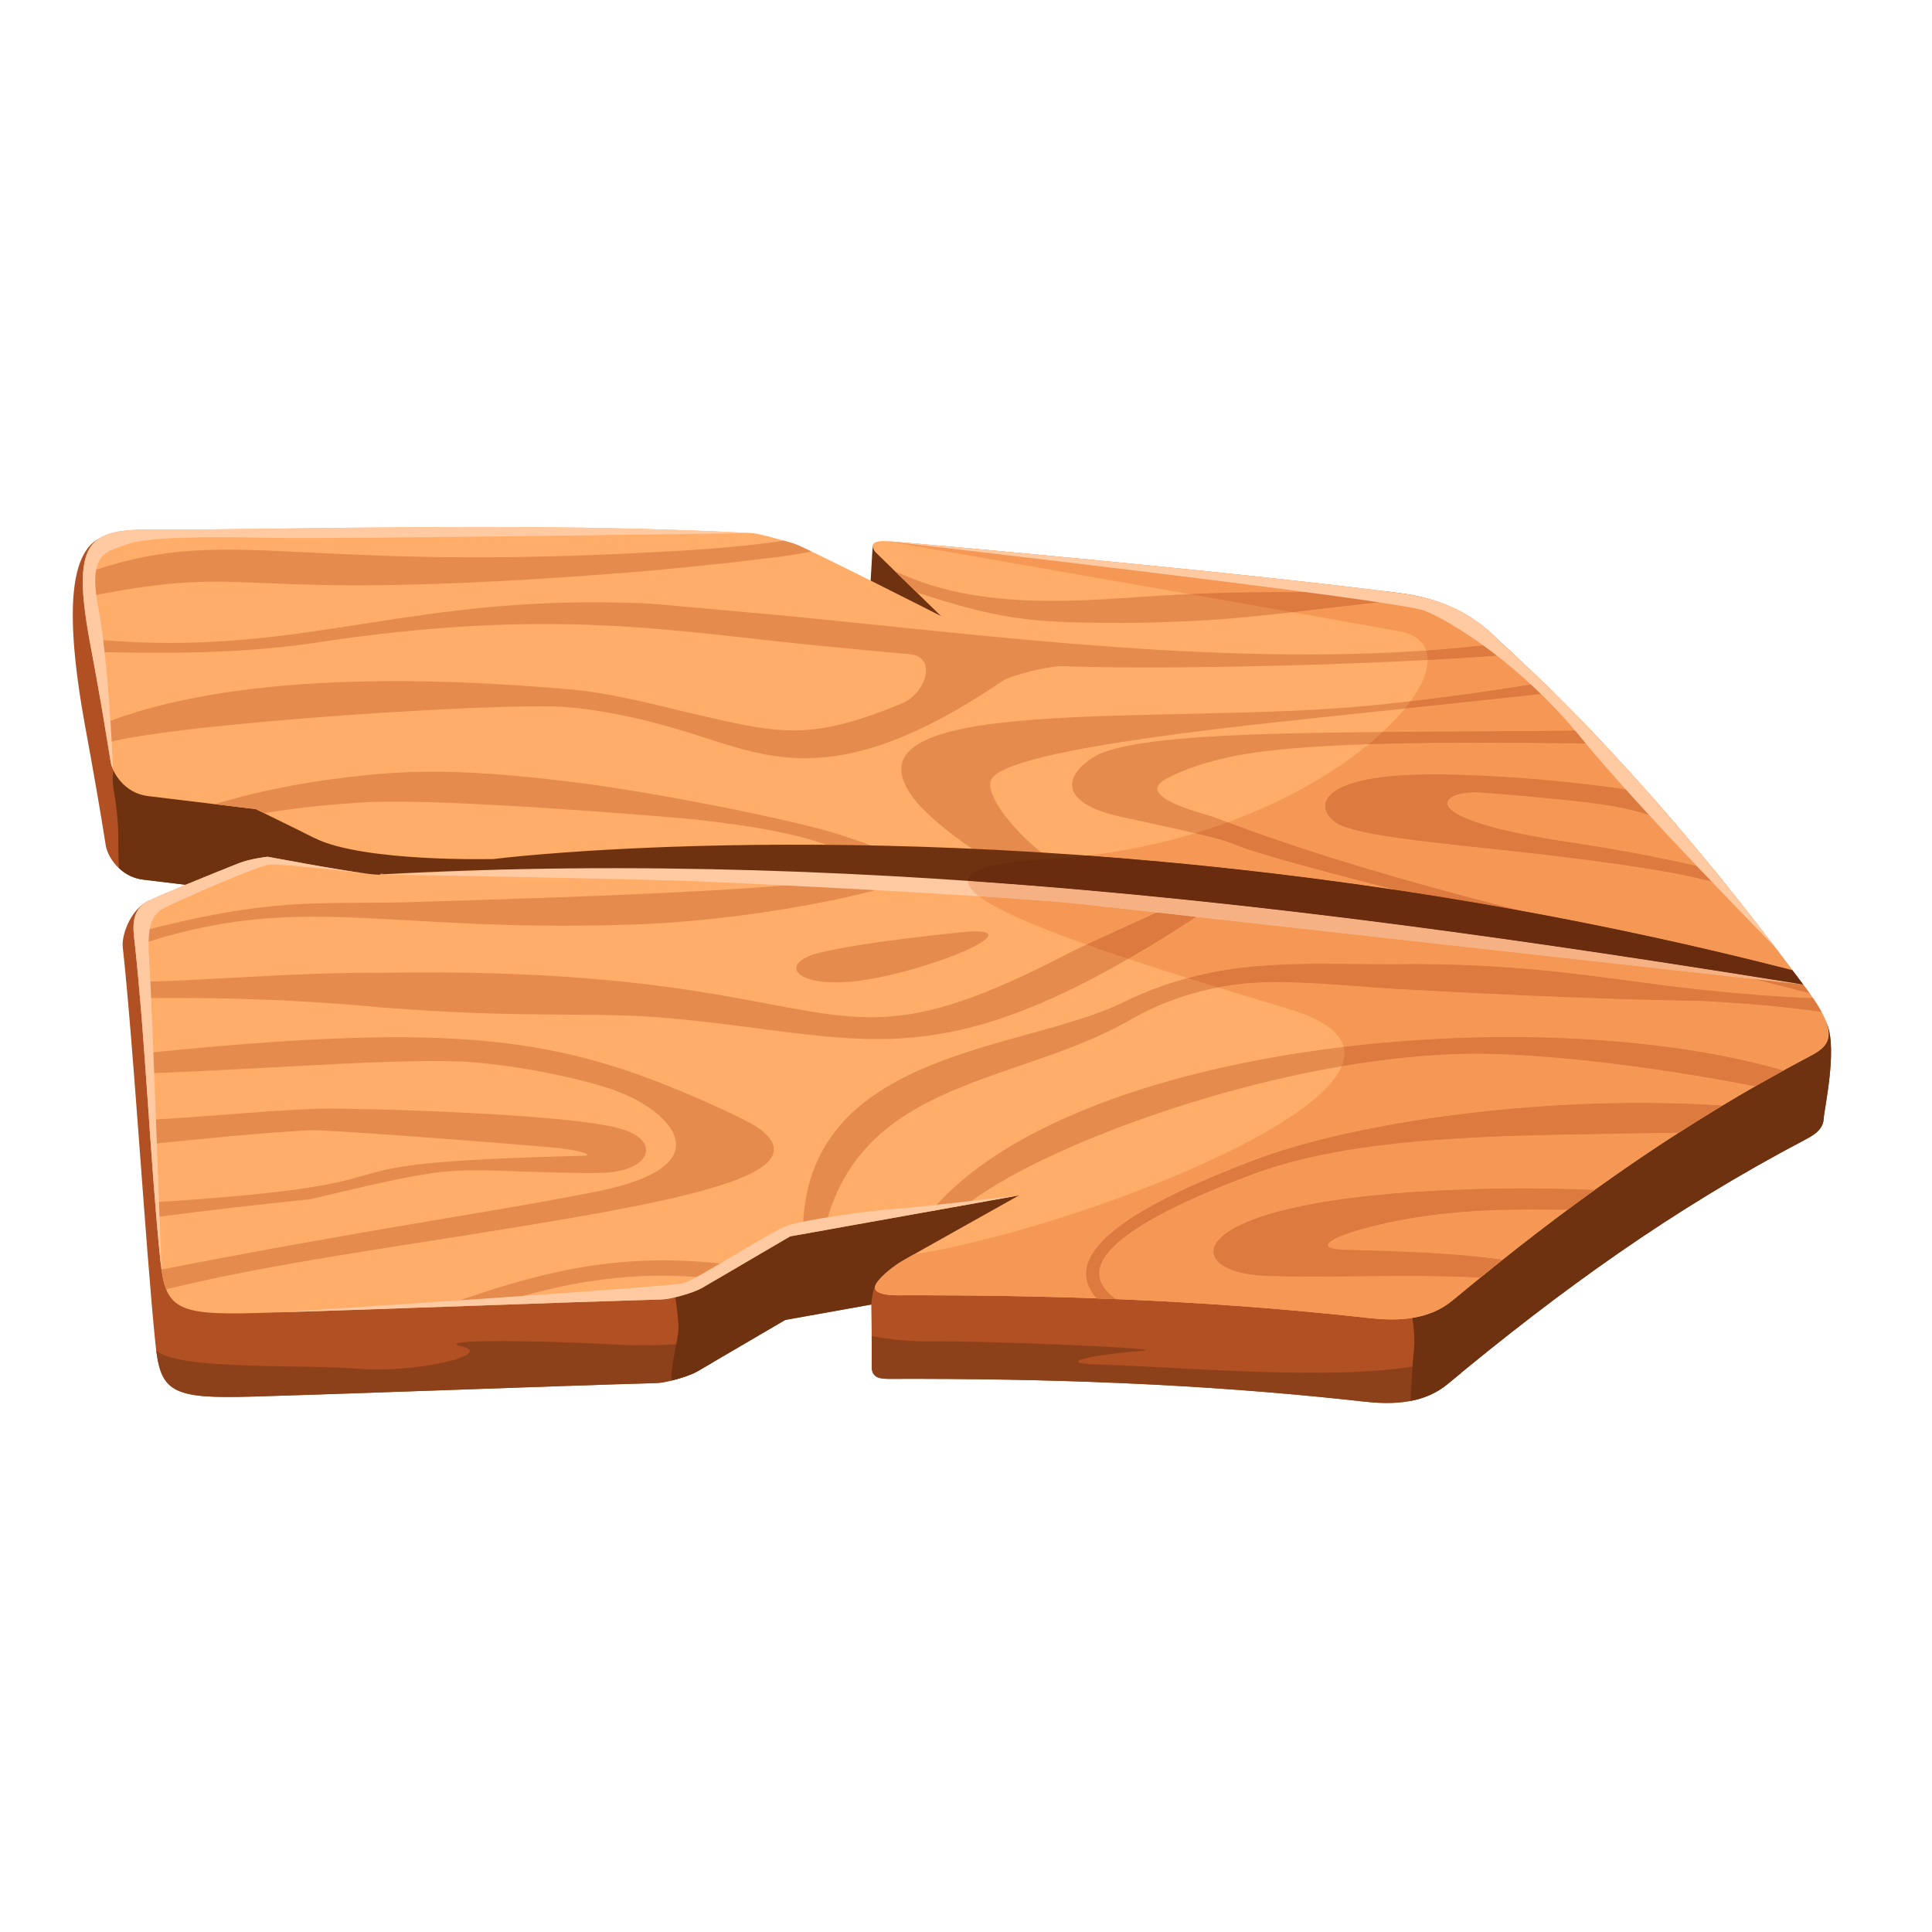 <svg xmlns="http://www.w3.org/2000/svg" xmlns:xlink="http://www.w3.org/1999/xlink" width="1000" zoomAndPan="magnify" viewBox="0 0 750 750" height="1000" preserveAspectRatio="xMidYMid meet" version="1.0"><defs><clipPath id="29db6a9fc5"><path d="M 28.25 207.555 L 710.816 207.555 L 710.816 544.645 L 28.25 544.645 Z M 28.25 207.555 " clip-rule="nonzero"/></clipPath><clipPath id="79ddb3b238"><path d="M 546 392.039 L 710.816 392.039 L 710.816 544 L 546 544 Z M 546 392.039 " clip-rule="nonzero"/></clipPath></defs><g clip-path="url(#29db6a9fc5)"><path fill="#b05023" d="M 708.121 395.5 C 675.27 350.953 626.605 323.723 583.211 284.094 C 577.234 278.637 567.18 266.02 541.922 262.738 C 475.41 254.109 351.75 243.16 342.559 242.531 C 333.367 241.902 338.059 246.883 338.059 246.883 L 363.391 271.582 C 363.391 271.582 310.176 244.543 306.117 243.391 C 302.062 242.246 292.844 239.523 289.812 239.367 C 218.582 235.77 122.645 220.605 48.738 207.91 C 27.242 204.219 23.758 231.422 33.199 282.758 C 36.117 298.633 38.781 313.723 41.074 328.281 C 41.691 332.207 46.309 340.363 55.562 341.48 C 64.809 342.598 97.391 346.539 97.391 346.539 C 97.391 346.539 147.332 370.707 145.852 371.879 C 144.371 373.055 102.043 365.027 102.043 365.027 C 102.043 365.027 95.355 365.727 90.73 367.574 C 85.102 369.824 77.805 364.32 71.359 358.82 C 65.316 353.66 60.031 348.5 57.578 349.734 C 50.355 353.363 47.18 363.289 47.648 367.586 C 51.852 406.027 56.484 483.863 60.32 521.441 C 62.242 540.273 66.117 543.098 97.812 542.156 C 151.047 540.57 205.488 538.348 255.121 536.891 C 257.883 536.805 266.66 534.738 270.941 532.234 C 275.223 529.73 304.855 512.391 304.855 512.391 L 338.23 506.418 C 338.23 506.418 338.496 520.781 338.406 530.52 C 338.359 535.496 342.535 535.285 346.402 535.273 C 406.305 535.098 465.363 537.105 525.633 543.668 C 533.902 544.57 550.082 547.129 561.949 537.281 C 605.887 500.812 649.098 469.555 701.066 442.262 C 704.957 440.215 707.785 438.051 707.965 434.18 C 708.137 430.469 714.195 403.734 708.121 395.5 " fill-opacity="1" fill-rule="nonzero"/></g><path fill="#8c411b" d="M 567.223 532.977 C 560.613 530.656 554.176 529.258 553.008 529.535 C 522.734 536.691 451.73 530.285 428.418 529.781 C 405.105 529.277 428.402 525.402 443.113 524.441 C 457.828 523.484 379.84 520.406 361.637 520.703 C 352.465 520.855 344.273 519.785 338.391 518.691 C 338.422 522.621 338.441 526.891 338.406 530.52 C 338.359 535.496 342.535 535.285 346.402 535.273 C 406.305 535.098 465.363 537.105 525.633 543.668 C 533.902 544.57 550.082 547.129 561.949 537.281 C 563.711 535.816 565.469 534.418 567.223 532.977 " fill-opacity="1" fill-rule="nonzero"/><path fill="#8c411b" d="M 238.078 521.922 C 212.109 520.414 166.555 519.688 179.406 522.73 C 192.258 525.766 161.426 533.195 139.277 531.367 C 117.129 529.535 69.098 532.016 60.652 524.273 C 62.734 540.535 67.793 543.047 97.816 542.156 C 151.047 540.57 205.488 538.348 255.121 536.891 C 257.883 536.805 266.66 534.738 270.941 532.234 C 271.828 531.715 273.832 530.543 276.398 529.043 C 278.691 523.227 280.02 519.414 280.02 519.414 C 280.02 519.414 264.043 523.434 238.078 521.922 " fill-opacity="1" fill-rule="nonzero"/><g clip-path="url(#79ddb3b238)"><path fill="#6e3211" d="M 701.066 442.262 C 704.957 440.215 707.785 438.051 707.965 434.18 C 708.137 430.469 714.195 403.734 708.121 395.5 C 707.758 395.012 707.371 394.551 707.008 394.066 C 704.836 392.57 703.074 391.766 702.062 392.156 C 696.035 394.492 546 500.723 546 500.723 C 546 500.723 549.891 514.566 548.91 523.73 C 548.355 528.891 547.902 537.379 547.613 543.816 C 552.57 542.859 557.555 540.926 561.949 537.281 C 605.887 500.812 649.098 469.555 701.066 442.262 " fill-opacity="1" fill-rule="nonzero"/></g><path fill="#6e3211" d="M 338.77 211.871 L 336.867 244.516 L 387.801 247.48 Z M 338.77 211.871 " fill-opacity="1" fill-rule="nonzero"/><path fill="#6e3211" d="M 375.934 486.137 L 427.234 461.59 C 427.234 461.59 403.121 446.895 355.168 450.07 C 307.215 453.25 260.75 495.277 260.75 495.277 C 260.75 495.277 263.688 510.938 263.371 516.344 C 263.129 520.504 260.359 529.941 260.707 535.914 C 264.234 535.059 268.383 533.73 270.941 532.234 C 275.223 529.73 304.855 512.391 304.855 512.391 L 338.23 506.418 C 338.23 506.418 338.57 501.477 339.711 499.402 C 340.848 497.328 375.934 486.137 375.934 486.137 " fill-opacity="1" fill-rule="nonzero"/><path fill="#6e3211" d="M 44.762 297.195 C 44.762 297.195 42.961 300.141 44.195 306.926 C 45.43 313.715 45.996 321.453 45.938 325.938 C 45.902 328.562 45.895 333.246 46.195 337.008 C 48.512 339.195 51.582 341 55.562 341.48 C 64.809 342.598 97.391 346.539 97.391 346.539 C 97.391 346.539 101.199 348.383 106.617 351.043 C 127.203 352.242 162.75 354.312 162.75 354.312 L 127.977 312.453 L 44.762 297.195 " fill-opacity="1" fill-rule="nonzero"/><path fill="#ffad69" d="M 701.699 384.52 C 668.848 339.973 628.492 291.281 585.102 251.652 C 579.125 246.195 569.07 233.574 543.812 230.301 C 477.297 221.668 353.641 210.719 344.449 210.09 C 335.254 209.461 339.949 214.441 339.949 214.441 L 365.281 239.145 C 365.281 239.145 312.066 212.102 308.008 210.953 C 303.949 209.801 294.734 207.082 291.703 206.93 C 220.473 203.328 152.418 204.723 77.434 205.547 C 73.473 205.59 69.777 205.566 66.348 205.543 C 36.336 205.328 26.562 205.117 35.086 250.316 C 38.078 266.176 40.672 281.281 42.961 295.844 C 43.582 299.766 48.199 307.922 57.449 309.039 C 66.699 310.16 99.277 314.098 99.277 314.098 C 99.277 314.098 149.223 338.266 147.742 339.441 C 146.262 340.613 103.934 332.59 103.934 332.59 C 103.934 332.59 97.246 333.285 92.621 335.133 C 81.711 339.492 62.645 347.188 57.578 349.734 C 50.355 353.363 51.777 361.227 52.246 365.523 C 56.449 403.965 58.375 451.426 62.211 489.004 C 64.133 507.828 68.008 510.656 99.703 509.715 C 152.934 508.129 207.375 505.906 257.012 504.445 C 259.773 504.367 268.547 502.297 272.832 499.793 C 277.113 497.285 306.746 479.949 306.746 479.949 L 395.605 464.043 C 395.605 464.043 353.793 487.441 350.441 489.414 C 347.09 491.387 342.328 495.016 340.297 498.078 C 337.543 502.227 344.422 502.844 348.293 502.832 C 408.195 502.656 467.258 504.664 527.523 511.227 C 535.793 512.129 551.977 514.688 563.836 504.84 C 607.777 468.371 650.988 437.113 702.953 409.82 C 710.574 405.816 714.109 401.348 701.699 384.52 " fill-opacity="1" fill-rule="nonzero"/><path fill="#e68b4e" d="M 295.41 438.605 C 290.797 435.227 280.465 430.648 275.512 428.418 C 218.195 402.855 179.414 396.281 56.027 408.836 C 56.219 411.465 56.414 414.094 56.602 416.738 C 106.562 414.82 159.375 410.434 183.375 412.352 C 199.812 413.605 225.48 418.246 240.523 423.984 C 258.445 430.82 283.223 452.242 231.398 462.598 C 192.602 470.352 144.109 476.91 62.68 492.836 C 63.105 495.867 63.664 498.402 64.508 500.496 C 101.02 491.539 142.871 485.609 181.109 479.492 C 257.125 467.332 318.766 457.09 295.41 438.605 " fill-opacity="1" fill-rule="nonzero"/><path fill="#e68b4e" d="M 191.363 506.621 C 219.883 497.344 247.25 492.809 278.426 496.52 C 280.941 495.047 283.992 493.262 287.18 491.398 C 243.98 485.508 213.141 492.195 171.332 507.328 C 178.039 507.09 184.719 506.855 191.363 506.621 " fill-opacity="1" fill-rule="nonzero"/><path fill="#e68b4e" d="M 60.227 466.703 C 60.383 468.633 60.531 470.586 60.691 472.488 C 80.492 469.828 100.508 467.559 120.238 465.574 C 183.324 450.621 170.219 454.582 226.613 455.359 C 230.277 455.398 233.969 455.371 237.805 454.984 C 253.422 453.012 256.094 441.965 239.777 437.871 C 218.449 432.207 137.402 430.055 124.258 430.398 C 103.137 431.105 88.559 432.93 57.863 434.734 C 58.082 437.863 58.301 440.996 58.52 444.102 C 79.336 442.047 100.086 439.828 120.711 438.738 C 125.504 438.523 178.582 442.371 213.496 445.355 C 226.141 446.434 230.586 448.578 226.566 448.684 C 104.172 451.609 180.898 458.938 60.227 466.703 " fill-opacity="1" fill-rule="nonzero"/><path fill="#e68b4e" d="M 486.523 450.48 C 446.426 465.762 408.996 485.027 425.73 504.059 C 428.227 504.148 430.723 504.234 433.219 504.336 C 413.488 490.324 440.586 472.77 488.262 455.09 C 531.496 439.965 587.922 440.883 651.73 439.715 C 657.301 436.137 662.949 432.617 668.684 429.16 C 602.883 424.797 527.457 434.934 486.523 450.48 " fill-opacity="1" fill-rule="nonzero"/><path fill="#e68b4e" d="M 490.629 495.254 C 500.922 495.699 513.586 495.578 526.914 495.457 C 542.859 495.312 559.754 495.168 574.676 495.996 C 577.551 493.664 580.43 491.332 583.309 489.043 C 564.16 486.273 541.824 485.695 521.93 485.145 C 511.102 484.844 514.668 481.125 527.668 477.418 C 556.105 469.305 584.539 469.438 600.176 469.574 C 603.668 469.605 606.52 469.633 608.598 469.574 C 613.793 465.656 613.832 465.715 619.098 461.93 C 601.281 461.164 583.305 461.121 568.852 461.734 C 458.234 465.258 456.375 493.488 490.629 495.254 " fill-opacity="1" fill-rule="nonzero"/><path fill="#e68b4e" d="M 415.211 369.84 C 347.582 405.102 334.504 395.645 278.965 386.188 C 250.59 381.359 211.137 376.527 147.664 377.66 C 116.363 377.371 85.082 380.355 53.801 381.211 C 53.988 383.277 54.156 385.41 54.336 387.504 C 85.375 387.078 116.414 388.059 147.402 391.035 C 207.148 395.738 228.574 392.383 260.844 395.359 C 341.316 402.73 366.707 422.973 478.555 346.441 L 478.879 340.945 C 467.793 345.648 421.223 366.703 415.211 369.84 " fill-opacity="1" fill-rule="nonzero"/><path fill="#e68b4e" d="M 599.117 264.918 C 575.781 268.801 552.09 271.914 532.98 273.781 C 452.98 281.934 319.078 267.961 356.273 311.902 C 362.41 318.715 371.285 325.555 381.16 331.996 C 390.016 332.34 398.836 332.441 407.555 333.387 C 405.25 331.711 402.984 329.973 400.812 328.047 C 391.645 319.914 382.438 308.059 384.781 302.734 C 390.336 290.129 494.789 280.492 533.234 276.352 L 603.188 268.902 C 601.836 267.562 600.48 266.242 599.117 264.918 " fill-opacity="1" fill-rule="nonzero"/><path fill="#e68b4e" d="M 661.082 384.277 C 626.906 380.715 599.613 374.441 549.004 374.227 C 541.086 374.371 533.492 374.301 526.098 374.23 C 495.562 373.938 468.566 373.645 437.211 388.508 C 399.027 408.25 311.48 406.727 311.688 479.066 L 320 477.578 C 334.098 417.914 396.246 421.309 440.398 394.945 C 456.488 386.18 474.52 381.492 492.902 381.285 C 511.25 381.039 529.977 383.461 548.746 384.258 C 617.602 388.145 660.195 388.547 660.746 388.578 C 676.25 389.391 691.727 390.66 707.113 392.832 C 706.246 391.227 705.152 389.453 703.809 387.484 C 689.516 386.969 675.293 385.762 661.082 384.277 " fill-opacity="1" fill-rule="nonzero"/><path fill="#e68b4e" d="M 361.418 470.164 L 375.148 467.707 C 377.086 466.266 378.984 464.785 381.078 463.508 C 413.77 441.34 500.332 409.547 572.5 409.031 C 604.508 409.145 647.051 415.02 681.348 421.719 C 684.977 419.641 688.703 417.609 692.414 415.574 C 595.832 387.57 417.223 404.375 361.418 470.164 " fill-opacity="1" fill-rule="nonzero"/><path fill="#e68b4e" d="M 430.941 241.816 C 441.508 241.945 452.039 241.539 462.559 241.082 C 492.988 239.676 523.102 234.379 553.422 232.191 C 550.473 231.422 547.316 230.754 543.812 230.301 C 541.836 230.043 539.797 229.785 537.727 229.523 C 512.59 230.176 486.875 229.348 462.059 230.617 C 429.91 231.719 384.551 239.516 347.371 221.68 L 355.887 229.984 C 388.359 240.625 400.691 241.586 430.941 241.816 " fill-opacity="1" fill-rule="nonzero"/><path fill="#e68b4e" d="M 339.723 379.73 C 369.918 373.891 401.941 358.41 371.145 362.125 C 371.145 362.125 335.664 365.551 318.043 369.871 C 300.418 374.188 309.527 385.566 339.723 379.73 " fill-opacity="1" fill-rule="nonzero"/><path fill="#e68b4e" d="M 554.004 300.617 C 508.371 301.074 510.523 315.172 519.875 320.109 C 531.602 325.73 573.129 328.387 608.496 332.887 C 622.605 334.645 636.676 336.57 650.617 339.117 C 657.141 340.469 663.773 341.883 670.203 343.719 C 668.578 341.703 666.953 339.688 665.309 337.672 C 660.723 336.594 656.137 335.574 651.527 334.594 C 637.527 331.566 623.453 329.043 609.332 326.945 C 546.352 317.598 559.07 306.707 574.344 307.66 C 583.363 308.227 597.84 309.586 604.051 310.203 C 622.207 312.043 633.996 313.301 650.699 320.199 C 647.121 316.016 643.484 311.875 639.82 307.738 C 625.703 305.484 611.492 303.801 597.215 302.535 C 582.906 301.387 568.551 300.539 554.004 300.617 " fill-opacity="1" fill-rule="nonzero"/><path fill="#e68b4e" d="M 219.449 274.477 C 234.703 275.688 249.816 279.059 264.723 283.609 C 296.809 292.996 322.906 309.301 389.418 264.223 C 392.371 262.223 407.145 258.43 412.586 258.621 C 455.016 260.137 539.742 257.965 587.621 254.035 C 586.773 253.254 585.949 252.426 585.102 251.652 C 584.465 251.07 583.75 250.375 583.012 249.648 C 497.066 260.656 400.121 248.57 321.18 240.648 C 304.41 238.887 287.605 237.527 270.82 235.949 C 262.418 235.242 254.09 234.227 245.492 234.043 C 203.926 232.695 173.09 237.195 144.125 241.691 C 109.91 247 78.305 252.312 34.688 248 C 34.832 248.797 34.93 249.488 35.086 250.316 C 35.262 251.246 35.406 252.121 35.578 253.047 C 63.73 253.75 91.781 253.816 119.832 249.898 C 215.246 235.066 262.559 245.438 320.266 250.875 C 331.211 251.957 342.16 252.984 353.113 253.965 C 363.922 254.938 359.688 269.129 349.91 273.16 C 313.387 288.23 301.879 284.621 266.645 276.508 C 251.426 272.824 235.98 268.824 220.023 267.504 C 197.641 265.809 101.672 256.688 40.473 280.754 C 40.895 283.266 41.305 285.758 41.707 288.238 C 71.816 280.426 197.074 272.566 219.449 274.477 " fill-opacity="1" fill-rule="nonzero"/><path fill="#e68b4e" d="M 425.754 293.184 C 412.648 300.719 410.75 311.57 434.59 316.957 C 518.02 334.996 426.469 316.906 577.898 354.562 C 619.516 364.562 661.012 374.879 702.441 385.566 C 702.188 385.211 701.965 384.887 701.699 384.52 C 699.996 382.211 698.191 379.848 696.445 377.52 C 532.668 344.074 477.82 318.977 469.332 316.602 C 454.613 312.426 445.141 307.875 451.105 303.34 C 453.594 301.445 467.352 294.492 490.598 291.668 C 523.016 287.727 572.418 288.113 622.434 288.684 C 620.824 286.973 619.246 285.227 617.625 283.531 C 532.598 284.695 447.234 282.461 425.754 293.184 " fill-opacity="1" fill-rule="nonzero"/><path fill="#e68b4e" d="M 32.461 231.93 C 104.602 217.367 82.355 235.156 246.562 222.035 C 259.227 220.996 271.859 219.598 284.516 218.312 L 303.508 216.016 C 306.68 215.586 309.848 215.062 313.059 214.52 C 313.715 214.395 314.387 214.227 315.047 214.098 C 311.383 212.352 308.785 211.172 308.008 210.953 C 306.996 210.664 305.66 210.277 304.18 209.859 C 303.668 209.938 303.172 210.047 302.664 210.125 C 296.461 211.062 290.188 211.715 283.91 212.305 C 271.344 213.531 258.703 214.109 246.082 214.75 C 109.203 221.602 87.727 203 32.25 222.898 C 32.094 225.484 32.18 228.516 32.461 231.93 " fill-opacity="1" fill-rule="nonzero"/><path fill="#e68b4e" d="M 52.422 367.262 C 116.094 345.684 147.707 361.965 242.707 358.984 C 287.172 357.984 346.418 347.152 368.055 335.703 L 364.609 330.191 C 346.855 341.355 322.879 345.445 158.316 350.23 C 122.488 351.188 106.125 347.906 51.914 362.301 C 52.008 363.484 52.145 364.598 52.246 365.523 C 52.309 366.086 52.359 366.691 52.422 367.262 " fill-opacity="1" fill-rule="nonzero"/><path fill="#e68b4e" d="M 270.039 318.137 C 280.547 319.363 291.055 320.695 301.402 322.77 C 311.625 324.906 322.203 327.508 330.816 332.535 L 340.012 328.762 C 338.953 328.348 331.727 325.973 330.672 325.598 C 321.168 322.191 311.859 320.164 302.43 317.969 C 291.984 315.645 281.531 313.398 271.02 311.516 C 250.035 307.488 228.926 304.016 207.668 301.918 C 184.512 299.578 166.023 298.617 143.16 300.805 C 122.902 302.812 102.934 306.246 83.406 312.18 C 92.023 313.219 99.277 314.098 99.277 314.098 C 99.277 314.098 100.531 314.703 102.48 315.656 C 116.203 313.492 130.066 311.98 143.883 311.359 C 174.773 309.992 260.535 317.18 270.039 318.137 " fill-opacity="1" fill-rule="nonzero"/><path fill="#ffcaa1" d="M 147.742 339.441 C 147.742 339.441 239.246 341.078 263.219 341.855 C 287.195 342.633 393.949 348.047 420.238 350.992 C 446.531 353.934 699.945 382.172 699.945 382.172 C 699.945 382.172 689.016 377.492 678.125 375.797 C 667.23 374.102 444.543 339.129 420.605 337.758 C 396.664 336.387 303.473 329.449 260.461 333.301 C 217.449 337.152 147.742 339.441 147.742 339.441 " fill-opacity="1" fill-rule="nonzero"/><path fill="#6e3211" d="M 695.777 376.629 C 477.66 320.59 290.812 325.742 219.578 330.902 C 192.723 332.844 182.301 334.789 192.836 333.453 C 192.836 333.453 141.094 334.922 121.895 325.238 C 144.609 343.164 146.633 339.484 161.027 337.57 C 156.609 338.207 152.094 338.742 147.742 339.441 C 344.07 328.75 533.93 355.508 699.945 382.172 C 699.34 381.352 696.391 377.449 695.777 376.629 " fill-opacity="1" fill-rule="nonzero"/><path fill="#a9461d" d="M 540.352 512.203 C 535.34 512.203 530.809 511.586 527.523 511.227 C 527.078 511.18 526.637 511.129 526.188 511.082 C 526.637 511.129 527.078 511.18 527.523 511.227 C 530.809 511.586 535.34 512.203 540.352 512.203 C 542.91 512.203 545.59 512.043 548.301 511.602 C 545.59 512.043 542.91 512.203 540.352 512.203 M 526.164 511.078 C 525.961 511.059 525.77 511.035 525.57 511.016 C 525.77 511.035 525.961 511.059 526.164 511.078 " fill-opacity="1" fill-rule="nonzero"/><path fill="#6a2c0e" d="M 340.355 497.988 C 342.422 494.945 347.125 491.367 350.441 489.414 C 347.125 491.367 342.422 494.945 340.355 497.988 M 350.441 489.414 C 350.613 489.312 350.898 489.148 351.273 488.934 C 350.898 489.148 350.617 489.312 350.441 489.414 " fill-opacity="1" fill-rule="nonzero"/><path fill="#f59856" d="M 540.352 512.203 C 535.34 512.203 530.809 511.586 527.523 511.227 C 527.078 511.18 526.637 511.129 526.188 511.082 C 526.18 511.082 526.172 511.082 526.164 511.078 C 525.961 511.059 525.77 511.035 525.57 511.016 C 494.555 507.688 463.852 505.559 433.184 504.309 C 413.52 490.301 440.617 472.758 488.262 455.09 C 531.473 439.973 587.859 440.883 651.621 439.715 C 640.488 446.867 629.656 454.262 619.004 461.922 C 609.371 461.512 599.695 461.312 590.555 461.312 C 582.816 461.312 575.465 461.453 568.852 461.734 C 458.234 465.258 456.375 493.488 490.629 495.254 C 496.164 495.496 502.387 495.57 509.031 495.57 C 514.738 495.57 520.754 495.516 526.914 495.457 C 533.074 495.402 539.379 495.344 545.652 495.344 C 555.594 495.344 565.469 495.488 574.609 495.992 C 571.02 498.906 567.43 501.855 563.836 504.84 C 559.09 508.781 553.645 510.734 548.301 511.602 C 545.59 512.043 542.91 512.203 540.352 512.203 M 425.695 504.023 C 402.297 503.176 378.906 502.824 355.395 502.824 C 353.031 502.824 350.656 502.824 348.293 502.832 C 348.258 502.832 348.223 502.836 348.191 502.836 C 344.93 502.836 339.664 502.379 339.66 499.809 C 339.66 499.312 339.855 498.742 340.297 498.078 C 340.316 498.047 340.336 498.02 340.355 497.988 C 342.422 494.945 347.125 491.367 350.441 489.414 C 350.617 489.312 350.898 489.148 351.273 488.934 C 352.059 488.484 353.258 487.805 354.727 486.977 C 407.723 478.602 509.262 441.562 520.82 413.926 C 538.254 410.949 555.762 409.148 572.5 409.031 C 604.488 409.145 647 415.012 681.289 421.707 C 677.004 424.16 672.777 426.645 668.602 429.156 C 658.211 428.469 647.574 428.145 636.875 428.145 C 579.859 428.145 520.973 437.395 486.523 450.48 C 446.453 465.754 409.047 485 425.695 504.023 M 583.266 489.035 C 564.133 486.27 541.809 485.695 521.93 485.145 C 511.102 484.844 514.668 481.125 527.668 477.418 C 552.465 470.344 577.258 469.539 593.562 469.539 C 595.961 469.539 598.172 469.555 600.176 469.574 C 602.18 469.59 603.973 469.609 605.531 469.609 C 606.664 469.609 607.668 469.602 608.539 469.574 C 600.043 475.883 591.645 482.367 583.266 489.035 M 692.297 415.539 C 662.566 406.938 625.066 402.57 585.789 402.57 C 564.59 402.57 542.875 403.84 521.578 406.402 C 520.102 400.711 513.512 395.664 500.27 391.684 C 491.066 388.918 481.824 386.121 472.762 383.328 C 479.375 382.051 486.117 381.363 492.902 381.285 C 493.781 381.273 494.668 381.266 495.551 381.266 C 513.047 381.266 530.879 383.5 548.746 384.258 C 617.602 388.145 660.195 388.547 660.746 388.578 C 676.25 389.391 691.727 390.66 707.113 392.832 C 706.246 391.227 705.152 389.453 703.809 387.484 C 689.516 386.969 675.293 385.762 661.082 384.277 C 626.906 380.715 599.613 374.441 549.004 374.227 C 545.629 374.289 542.309 374.309 539.039 374.309 C 534.645 374.309 530.34 374.27 526.098 374.23 C 521.863 374.188 517.695 374.148 513.574 374.148 C 495.754 374.148 478.816 374.902 461.055 379.688 C 453.074 377.18 445.324 374.691 437.945 372.234 C 446.176 367.488 454.957 362.078 464.391 355.918 C 527.32 362.934 636.984 375.156 680.93 380.051 C 688.102 381.879 695.277 383.719 702.441 385.566 C 702.188 385.211 701.965 384.887 701.699 384.52 C 707.551 392.457 709.859 397.645 709.859 401.332 C 709.863 405.461 706.98 407.707 702.953 409.82 C 699.359 411.707 695.809 413.613 692.297 415.539 M 701.699 384.52 C 701.121 383.734 700.527 382.941 699.93 382.148 C 699.285 381.281 696.387 377.441 695.777 376.629 C 659.637 367.344 624.328 359.73 590.289 353.527 C 524.402 336.91 490.789 324.48 476.625 319.203 C 499.387 310.848 518.023 299.871 531.324 288.906 C 544.59 288.477 558.934 288.328 573.855 288.328 C 589.598 288.328 605.98 288.496 622.434 288.684 C 620.824 286.973 619.246 285.227 617.625 283.531 C 589.973 283.91 562.285 283.93 536.766 284.152 C 540.078 281.07 542.957 278.02 545.359 275.062 L 603.188 268.902 C 601.836 267.562 600.48 266.242 599.117 264.918 C 581.418 267.863 563.504 270.367 547.551 272.219 C 551.895 266.238 554.195 260.727 554.215 256.211 C 566.441 255.574 577.805 254.84 587.621 254.035 C 586.773 253.254 585.949 252.426 585.102 251.652 C 628.492 291.281 668.848 339.973 701.699 384.52 M 670.203 343.719 C 668.578 341.703 666.953 339.688 665.309 337.672 C 660.723 336.594 656.137 335.574 651.527 334.594 C 637.527 331.566 623.453 329.043 609.332 326.945 C 548.957 317.984 558.148 307.602 572.473 307.602 C 573.086 307.602 573.711 307.621 574.344 307.66 C 583.363 308.227 597.84 309.586 604.051 310.203 C 622.207 312.043 633.996 313.301 650.699 320.199 C 647.121 316.016 643.484 311.875 639.82 307.738 C 625.703 305.484 611.492 303.801 597.215 302.535 C 583.504 301.438 569.738 300.609 555.816 300.609 C 555.211 300.609 554.609 300.613 554.004 300.617 C 508.371 301.074 510.523 315.172 519.875 320.109 C 531.602 325.73 573.129 328.387 608.496 332.887 C 622.605 334.645 636.676 336.57 650.617 339.117 C 657.141 340.469 663.773 341.883 670.203 343.719 M 421.781 366.684 C 402.285 359.75 387.055 353.293 380.031 347.914 C 397.656 349.035 412.465 350.121 420.238 350.992 C 424.52 351.469 434.816 352.621 449.059 354.207 C 438.824 358.832 428.441 363.574 421.781 366.684 M 541.828 345.484 C 499.211 339.09 459 334.84 422.062 332.125 C 437 330.387 451.012 327.359 463.922 323.453 C 490.668 329.691 460.5 324.695 541.828 345.484 M 553.637 252.523 C 552.516 249.258 549.727 246.809 545.129 245.484 C 544.152 245.203 526.348 242.02 501.703 237.664 C 518.941 235.691 536.148 233.438 553.422 232.191 C 550.473 231.422 547.316 230.754 543.812 230.301 C 566.336 233.223 576.77 243.574 583 249.652 C 573.348 250.887 563.539 251.832 553.637 252.523 M 585.078 251.629 C 585.074 251.629 585.074 251.625 585.07 251.625 C 585.074 251.625 585.074 251.629 585.078 251.629 M 461.766 230.629 C 406.621 220.941 344.449 210.09 344.449 210.09 C 353.641 210.719 477.297 221.668 543.812 230.301 C 541.836 230.043 539.797 229.785 537.727 229.523 C 512.59 230.176 486.875 229.348 462.059 230.617 C 461.961 230.621 461.863 230.625 461.766 230.629 " fill-opacity="1" fill-rule="nonzero"/><path fill="#dd7a40" d="M 433.184 504.309 C 430.684 504.207 428.191 504.109 425.695 504.023 C 409.047 485 446.453 465.754 486.523 450.48 C 520.973 437.395 579.859 428.145 636.875 428.145 C 647.574 428.145 658.211 428.469 668.602 429.156 C 662.855 432.617 657.203 436.133 651.621 439.715 C 587.859 440.883 531.473 439.973 488.262 455.09 C 440.617 472.758 413.52 490.301 433.184 504.309 " fill-opacity="1" fill-rule="nonzero"/><path fill="#dd7a40" d="M 574.609 495.992 C 565.469 495.488 555.594 495.344 545.652 495.344 C 539.379 495.344 533.074 495.402 526.914 495.457 C 520.754 495.516 514.738 495.57 509.031 495.57 C 502.387 495.57 496.164 495.496 490.629 495.254 C 456.375 493.488 458.234 465.258 568.852 461.734 C 575.465 461.453 582.816 461.312 590.555 461.312 C 599.695 461.312 609.371 461.512 619.004 461.922 C 615.5 464.445 612.008 466.996 608.539 469.574 C 607.668 469.602 606.664 469.609 605.531 469.609 C 603.973 469.609 602.18 469.59 600.176 469.574 C 598.172 469.555 595.961 469.539 593.562 469.539 C 577.258 469.539 552.465 470.344 527.668 477.418 C 514.668 481.125 511.102 484.844 521.93 485.145 C 541.809 485.695 564.133 486.27 583.266 489.035 C 580.379 491.332 577.492 493.652 574.609 495.992 " fill-opacity="1" fill-rule="nonzero"/><path fill="#dd7a40" d="M 437.945 372.234 C 432.312 370.359 426.898 368.508 421.781 366.684 C 428.441 363.574 438.824 358.832 449.059 354.207 C 453.766 354.734 458.898 355.305 464.391 355.918 C 454.957 362.078 446.176 367.488 437.945 372.234 " fill-opacity="1" fill-rule="nonzero"/><path fill="#dd7a40" d="M 545.359 275.062 C 546.141 274.105 546.871 273.156 547.551 272.219 C 563.504 270.367 581.418 267.863 599.117 264.918 C 600.48 266.242 601.836 267.562 603.188 268.902 L 545.359 275.062 " fill-opacity="1" fill-rule="nonzero"/><path fill="#dd7a40" d="M 707.113 392.832 C 691.727 390.66 676.25 389.391 660.746 388.578 C 660.195 388.547 617.602 388.145 548.746 384.258 C 530.879 383.5 513.047 381.266 495.551 381.266 C 494.668 381.266 493.781 381.273 492.902 381.285 C 486.117 381.363 479.375 382.051 472.762 383.328 C 468.816 382.113 464.914 380.898 461.055 379.688 C 478.816 374.902 495.754 374.148 513.574 374.148 C 517.695 374.148 521.863 374.188 526.098 374.23 C 530.34 374.27 534.645 374.309 539.039 374.309 C 542.309 374.309 545.629 374.289 549.004 374.227 C 599.613 374.441 626.906 380.715 661.082 384.277 C 675.293 385.762 689.516 386.969 703.809 387.484 C 705.152 389.453 706.246 391.227 707.113 392.832 " fill-opacity="1" fill-rule="nonzero"/><path fill="#dd7a40" d="M 681.289 421.707 C 647 415.012 604.488 409.145 572.5 409.031 C 555.762 409.148 538.254 410.949 520.82 413.926 C 521.91 411.324 522.199 408.805 521.578 406.402 C 542.875 403.84 564.59 402.57 585.789 402.57 C 625.066 402.57 662.566 406.938 692.297 415.539 C 688.582 417.574 684.914 419.629 681.289 421.707 " fill-opacity="1" fill-rule="nonzero"/><path fill="#dd7a40" d="M 501.703 237.664 C 489.641 235.531 475.93 233.117 461.766 230.629 C 461.863 230.625 461.961 230.621 462.059 230.617 C 486.875 229.348 512.59 230.176 537.727 229.523 C 539.797 229.785 541.836 230.043 543.812 230.301 C 547.316 230.754 550.473 231.422 553.422 232.191 C 536.148 233.438 518.941 235.691 501.703 237.664 " fill-opacity="1" fill-rule="nonzero"/><path fill="#dd7a40" d="M 670.203 343.719 C 663.773 341.883 657.141 340.469 650.617 339.117 C 636.676 336.57 622.605 334.645 608.496 332.887 C 573.129 328.387 531.602 325.73 519.875 320.109 C 510.523 315.172 508.371 301.074 554.004 300.617 C 554.609 300.613 555.211 300.609 555.816 300.609 C 569.738 300.609 583.504 301.438 597.215 302.535 C 611.492 303.801 625.703 305.484 639.82 307.738 C 643.484 311.875 647.121 316.016 650.699 320.199 C 633.996 313.301 622.207 312.043 604.051 310.203 C 597.84 309.586 583.363 308.227 574.344 307.66 C 573.711 307.621 573.086 307.602 572.473 307.602 C 558.148 307.602 548.957 317.984 609.332 326.945 C 623.453 329.043 637.527 331.566 651.527 334.594 C 656.137 335.574 660.723 336.594 665.309 337.672 C 666.953 339.688 668.578 341.703 670.203 343.719 " fill-opacity="1" fill-rule="nonzero"/><path fill="#dd7a40" d="M 554.215 256.211 C 554.223 254.895 554.031 253.66 553.637 252.523 C 563.539 251.832 573.348 250.887 583.012 249.648 C 583.746 250.375 584.43 251.039 585.07 251.625 C 585.074 251.625 585.074 251.629 585.078 251.629 C 585.086 251.637 585.094 251.645 585.102 251.652 C 585.949 252.426 586.773 253.254 587.621 254.035 C 577.805 254.84 566.441 255.574 554.215 256.211 " fill-opacity="1" fill-rule="nonzero"/><path fill="#dd7a40" d="M 702.441 385.566 C 695.277 383.719 688.102 381.879 680.93 380.051 C 692.855 381.383 699.945 382.172 699.945 382.172 C 699.941 382.164 699.938 382.156 699.93 382.148 C 700.527 382.941 701.121 383.734 701.699 384.52 C 701.965 384.887 702.188 385.211 702.441 385.566 M 590.289 353.527 C 573.824 350.527 557.668 347.859 541.828 345.484 C 460.5 324.695 490.668 329.691 463.922 323.453 C 468.281 322.133 472.527 320.711 476.625 319.203 C 490.789 324.48 524.402 336.91 590.289 353.527 M 531.324 288.906 C 533.254 287.32 535.07 285.73 536.766 284.152 C 562.285 283.93 589.973 283.91 617.625 283.531 C 619.246 285.227 620.824 286.973 622.434 288.684 C 605.98 288.496 589.598 288.328 573.855 288.328 C 558.934 288.328 544.59 288.477 531.324 288.906 " fill-opacity="1" fill-rule="nonzero"/><path fill="#f5b183" d="M 699.945 382.172 C 699.945 382.172 692.855 381.383 680.93 380.051 C 636.984 375.156 527.32 362.934 464.391 355.918 C 458.898 355.305 453.766 354.734 449.059 354.207 C 434.816 352.621 424.52 351.469 420.238 350.992 C 412.465 350.121 397.656 349.035 380.031 347.914 C 377.191 345.738 375.691 343.738 375.793 341.953 C 490.023 349.824 599.355 366.016 699.945 382.172 " fill-opacity="1" fill-rule="nonzero"/><path fill="#6a2c0e" d="M 699.945 382.172 C 599.355 366.016 490.023 349.824 375.793 341.953 C 376.043 337.688 385.445 334.652 407.555 333.387 C 412.48 333.105 417.32 332.68 422.062 332.125 C 459 334.84 499.211 339.09 541.828 345.484 C 557.668 347.859 573.824 350.527 590.289 353.527 C 624.328 359.73 659.637 367.344 695.777 376.629 C 696.387 377.441 699.285 381.281 699.93 382.148 C 699.938 382.156 699.941 382.164 699.945 382.172 " fill-opacity="1" fill-rule="nonzero"/><path fill="#ffcaa1" d="M 77.434 205.547 C 38.809 205.969 25.59 199.949 35.086 250.316 C 38.078 266.176 40.672 281.281 42.961 295.844 C 43.09 296.648 43.426 297.648 43.895 298.711 C 43.598 291.734 41.898 255.566 38.152 235.926 C 33.992 214.137 41.582 214.277 49.035 211.395 C 56.484 208.512 77.219 208.211 105.414 208.77 C 133.609 209.324 291.703 206.926 291.703 206.926 C 220.473 203.328 152.418 204.723 77.434 205.547 " fill-opacity="1" fill-rule="nonzero"/><path fill="#ffcaa1" d="M 63.828 352.43 C 69.871 349.398 99.621 336.191 104.535 335.664 C 108.773 335.211 134.984 338.262 142.164 339.113 C 130.363 337.598 103.934 332.59 103.934 332.59 C 103.934 332.59 97.246 333.285 92.621 335.133 C 81.711 339.492 62.645 347.188 57.578 349.734 C 50.355 353.363 51.777 361.227 52.246 365.523 C 56.449 403.965 58.375 451.426 62.211 489.004 C 62.352 490.371 62.508 491.633 62.68 492.836 C 62.676 492.816 58.957 387.449 58.023 374.543 C 57.09 361.633 57.785 355.461 63.828 352.43 " fill-opacity="1" fill-rule="nonzero"/><path fill="#ffcaa1" d="M 346.988 469.324 C 335.816 470.102 312.27 473.613 305.906 475.688 C 299.547 477.758 270.766 496.547 265.52 498.082 C 260.344 499.594 112.461 509.184 108.535 509.438 C 158.938 507.879 210.117 505.824 257.012 504.445 C 259.773 504.367 268.547 502.297 272.832 499.793 C 277.113 497.285 306.746 479.949 306.746 479.949 L 395.605 464.043 C 395.605 464.043 358.164 468.547 346.988 469.324 " fill-opacity="1" fill-rule="nonzero"/><path fill="#ffcaa1" d="M 613.848 286.484 C 636.621 314.52 688.738 367.285 688.816 367.363 C 658.539 327.742 622.98 286.246 585.102 251.652 C 579.125 246.195 569.07 233.574 543.812 230.301 C 477.297 221.668 353.641 210.719 344.449 210.09 C 344.449 210.09 542.453 232.809 553.137 237.105 C 563.82 241.406 591.055 258.426 613.848 286.484 " fill-opacity="1" fill-rule="nonzero"/></svg>